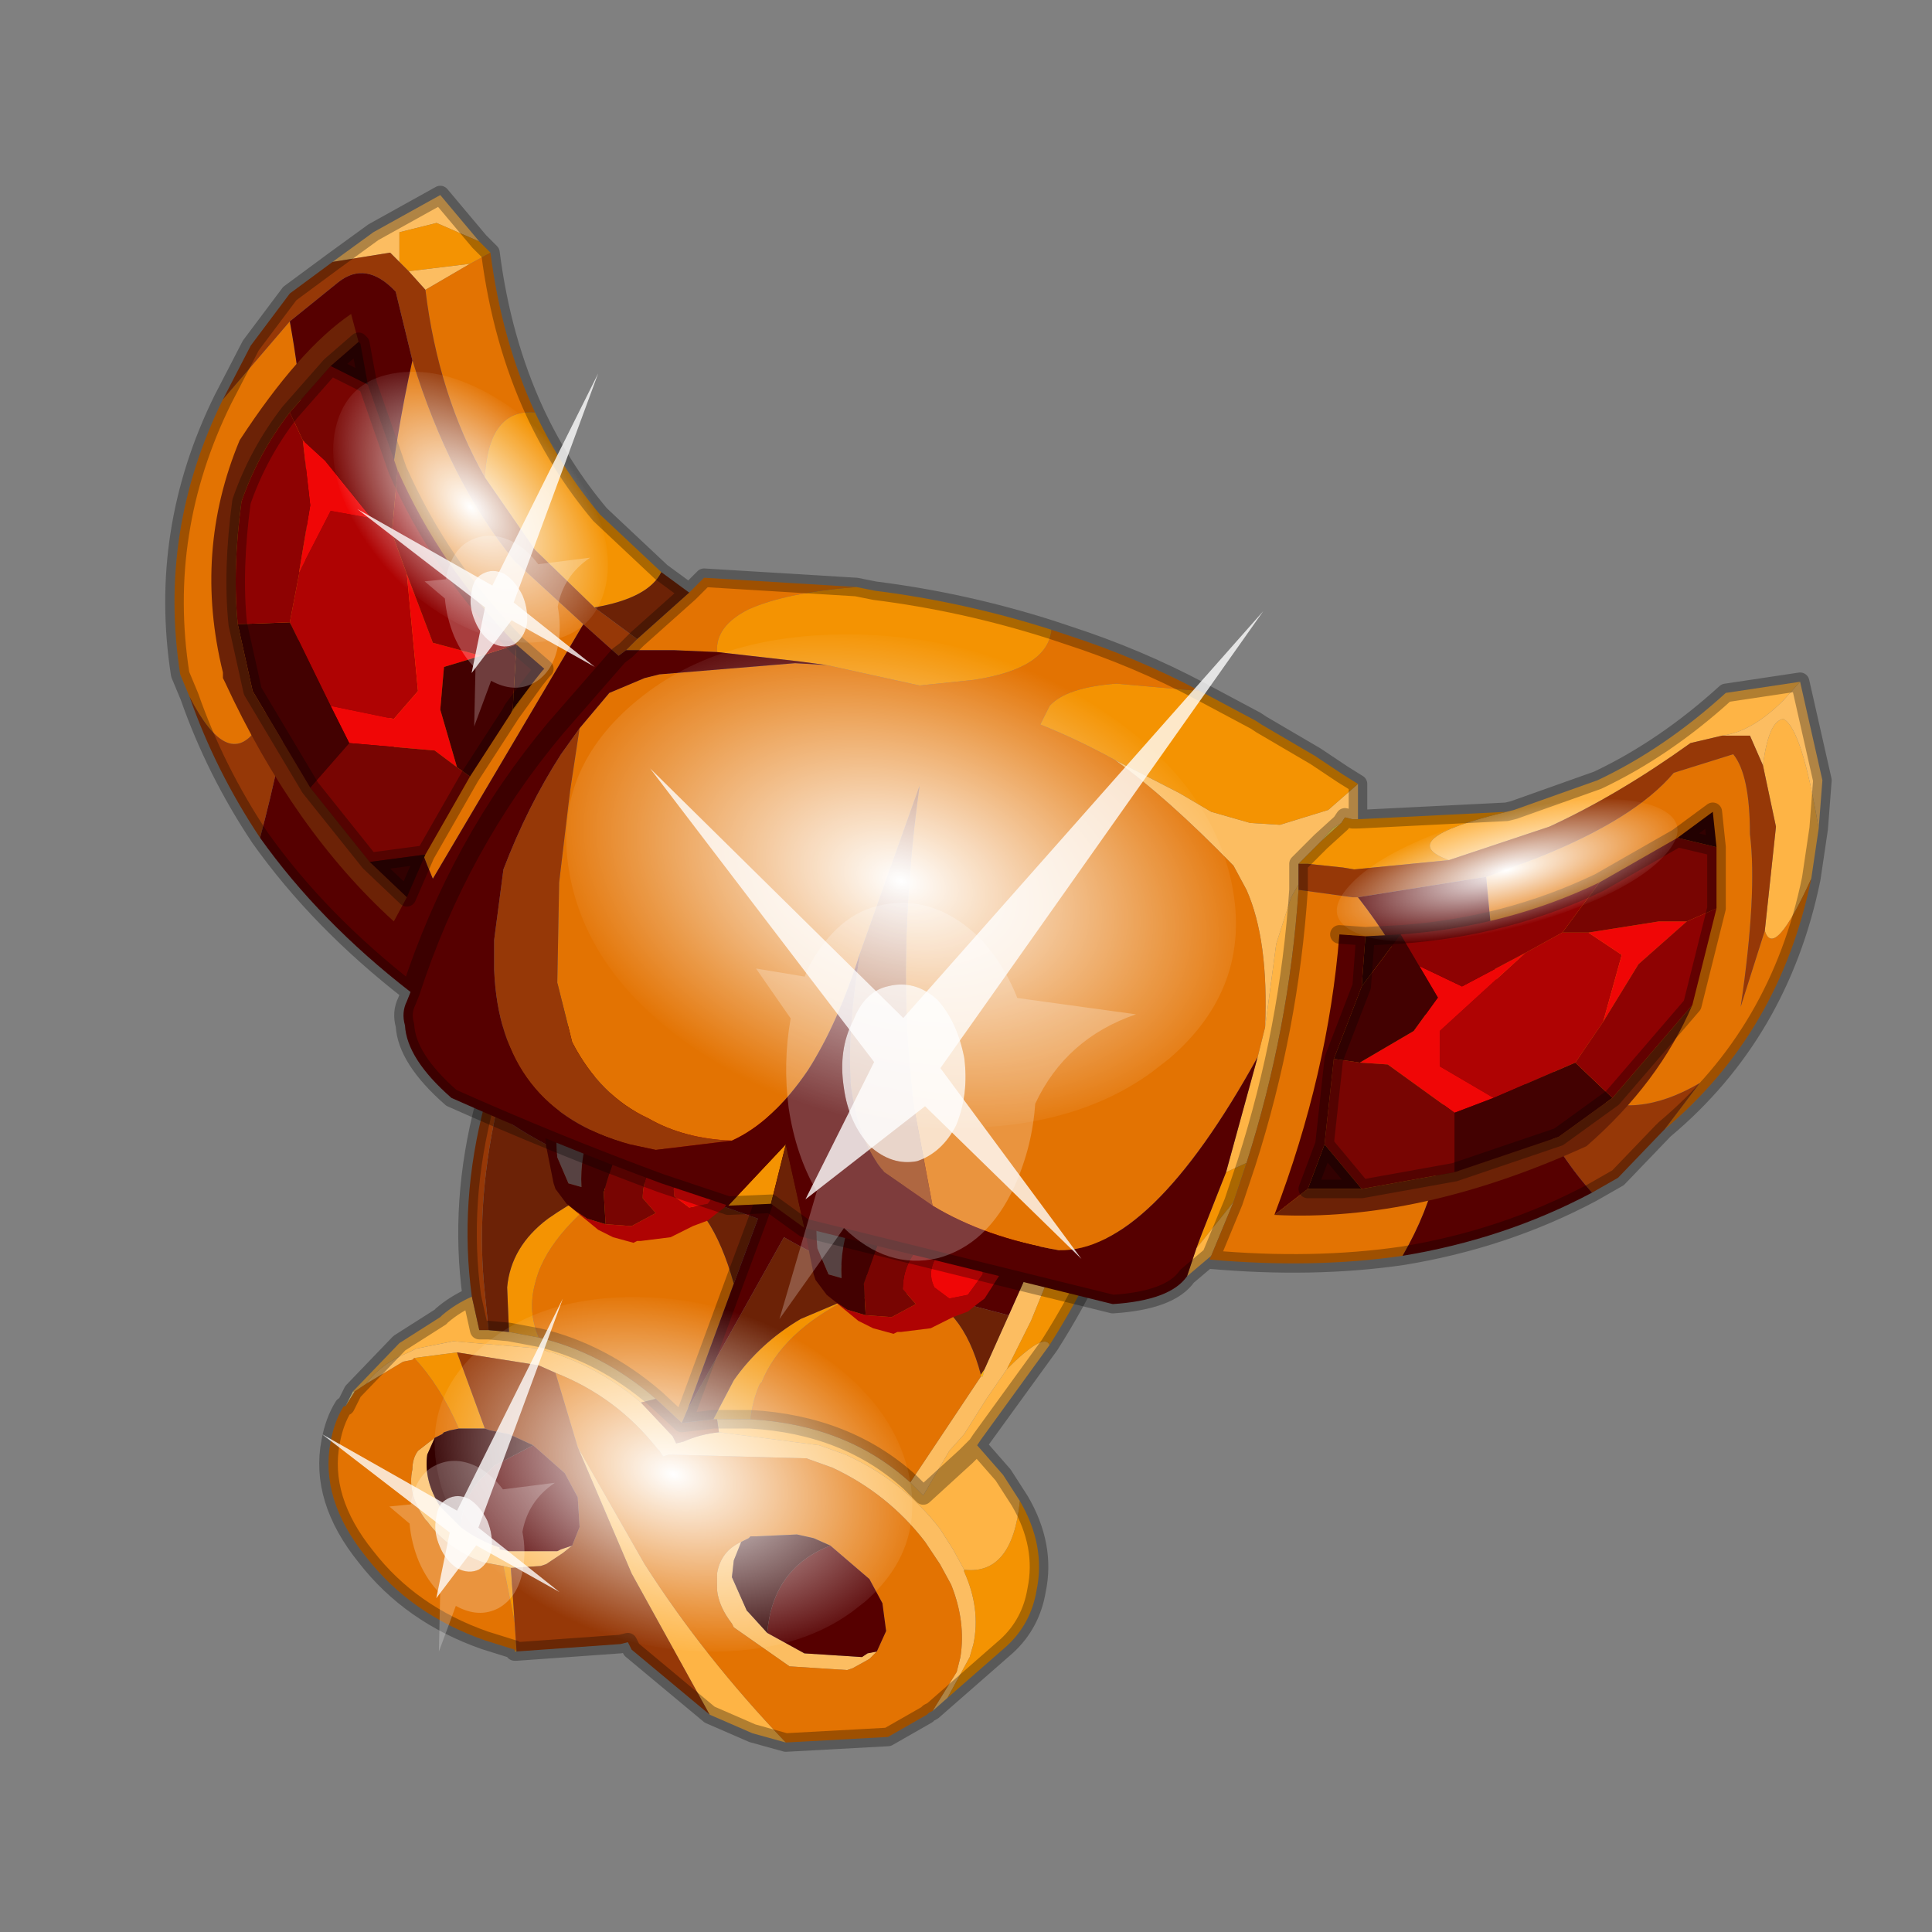 <?xml version="1.0" encoding="UTF-8" standalone="no"?>
<svg xmlns:xlink="http://www.w3.org/1999/xlink" height="520.0px" width="520.0px" xmlns="http://www.w3.org/2000/svg">
  <rect width="100%" height="100%" fill="#808080" stroke="none"/>
  <g transform="matrix(10.0, 0.0, 0.0, 10.0, 0.0, 0.0)">
    <use height="52.0" transform="matrix(1.0, 0.0, 0.0, 1.0, 0.0, 0.0)" width="52.0" xlink:href="#shape0"/>
    <use height="136.85" transform="matrix(-0.021, 0.085, -0.129, -0.036, 34.635, 19.878)" width="148.25" xlink:href="#sprite0"/>
    <use height="136.85" transform="matrix(-0.015, 0.061, -0.092, -0.026, 25.532, 36.936)" width="148.25" xlink:href="#sprite0"/>
    <use height="136.85" transform="matrix(0.006, 0.02, -0.067, 0.017, 44.704, 20.78)" width="148.25" xlink:href="#sprite0"/>
    <use height="136.85" transform="matrix(-0.026, 0.027, -0.045, -0.046, 17.672, 14.796)" width="148.25" xlink:href="#sprite0"/>
    <use height="20.95" transform="matrix(-0.673, -0.062, -0.008, 0.966, 34.0, 16.45)" width="24.45" xlink:href="#sprite1"/>
    <use height="20.95" transform="matrix(-0.291, 0.05, 0.106, 0.408, 16.1, 10.05)" width="24.45" xlink:href="#sprite1"/>
    <use height="20.95" transform="matrix(-0.291, 0.05, 0.106, 0.408, 15.15, 34.95)" width="24.45" xlink:href="#sprite1"/>
  </g>
  <defs>
    <g id="shape0" transform="matrix(1.0, 0.0, 0.0, 1.0, 0.0, 0.0)">
      <path d="M52.0 0.0 L52.0 52.0 0.0 52.0 0.0 0.0 52.0 0.0" fill="#795fa9" fill-opacity="0.0" fill-rule="evenodd" stroke="none"/>
      <path d="M9.3 37.85 L9.5 37.45 9.55 37.45 9.3 37.85" fill="#ffea99" fill-rule="evenodd" stroke="none"/>
      <path d="M13.9 44.45 L13.85 44.45 13.9 44.4 13.9 44.45 M26.5 36.85 L26.45 37.05 26.4 37.05 26.4 37.0 26.5 36.85" fill="#ffb711" fill-rule="evenodd" stroke="none"/>
      <path d="M24.6 34.75 L24.65 34.75 24.6 34.8 24.6 34.75" fill="#ca8d02" fill-rule="evenodd" stroke="none"/>
      <path d="M26.4 37.0 L26.4 37.05 26.4 37.0" fill="#fdce13" fill-rule="evenodd" stroke="none"/>
      <path d="M14.9 27.55 L15.4 26.1 Q19.55 26.5 22.95 28.85 27.25 29.4 30.45 31.55 L28.85 32.85 28.4 32.6 Q25.8 30.9 22.45 30.3 L21.35 30.15 Q18.4 28.05 14.9 27.55" fill="#58797c" fill-rule="evenodd" stroke="none"/>
      <path d="M25.5 45.7 L25.1 46.05 25.75 45.0 25.85 44.6 Q26.0 43.65 25.6 42.65 L25.3 42.1 24.9 41.5 Q23.9 40.2 22.4 39.5 L21.7 39.25 21.65 39.25 18.0 39.15 17.85 39.2 17.75 39.05 17.7 39.0 Q16.6 37.6 14.95 36.95 L14.5 36.75 14.2 36.7 12.3 36.4 11.15 36.55 11.1 36.6 10.85 36.65 9.85 37.25 Q10.25 36.7 11.0 36.4 L11.2 36.3 11.45 36.25 12.2 36.1 14.55 36.3 14.8 36.4 14.85 36.4 Q16.2 36.85 17.25 37.75 L18.05 38.6 18.1 38.65 18.2 38.85 18.4 38.8 Q18.85 38.6 19.35 38.55 L22.05 38.9 22.75 39.15 Q24.3 39.85 25.3 41.15 L25.65 41.7 25.95 42.25 25.95 42.3 Q26.4 43.3 26.2 44.25 L26.1 44.6 25.5 45.7 M28.4 32.6 L28.85 32.85 27.75 35.55 27.1 36.85 26.55 37.65 25.95 38.6 25.55 39.05 24.85 40.25 24.5 39.9 26.4 37.05 26.45 37.05 26.5 36.85 27.15 35.4 28.4 32.6 M23.6 44.45 L23.4 44.65 22.95 44.9 22.8 44.95 21.25 44.85 19.75 43.8 19.7 43.7 Q19.35 43.25 19.3 42.8 L19.3 42.35 Q19.4 41.75 19.95 41.5 L19.75 42.0 19.7 42.45 20.1 43.35 20.15 43.4 20.65 43.95 21.65 44.5 23.2 44.6 23.35 44.5 23.6 44.45 M15.4 41.6 L15.15 41.8 14.7 42.1 14.55 42.15 13.75 42.2 13.55 42.15 13.0 42.05 Q12.05 41.7 11.5 40.95 L11.45 40.9 Q10.95 40.2 11.1 39.55 11.1 39.25 11.25 39.05 L11.7 38.7 11.5 39.15 Q11.4 39.85 11.85 40.55 L11.9 40.6 12.4 41.1 Q12.85 41.45 13.45 41.65 L13.45 41.7 13.7 41.75 15.0 41.75 15.1 41.7 15.4 41.6" fill="#fcbd61" fill-rule="evenodd" stroke="none"/>
      <path d="M28.25 36.2 L26.4 38.75 26.3 38.9 27.0 39.7 27.45 40.4 Q27.25 42.4 25.95 42.25 L25.65 41.7 25.3 41.15 Q24.3 39.85 22.75 39.15 L22.05 38.9 19.35 38.55 19.3 38.2 20.2 38.2 Q22.8 38.35 24.5 39.9 L24.85 40.25 25.55 39.05 25.95 38.6 26.55 37.65 27.1 36.85 Q28.1 35.85 28.25 36.2 M21.15 46.9 L20.25 46.65 19.1 46.15 17.0 42.35 15.55 38.95 17.35 42.1 Q18.95 44.6 21.15 46.9 M9.5 37.45 L10.75 36.15 11.85 35.45 11.9 35.4 Q12.25 35.1 12.7 34.9 L12.9 35.8 13.15 35.8 13.7 35.85 14.5 36.0 Q16.2 36.4 17.65 37.65 L17.25 37.75 Q16.2 36.85 14.85 36.4 L14.8 36.4 14.55 36.3 12.2 36.1 11.45 36.25 11.2 36.3 11.0 36.4 Q10.25 36.7 9.85 37.25 L9.55 37.45 9.5 37.45 M24.85 40.25 L26.0 39.2 26.3 38.9 26.0 39.2 24.85 40.25" fill="#feb445" fill-rule="evenodd" stroke="none"/>
      <path d="M30.45 31.55 Q29.65 34.0 28.25 36.2 28.1 35.85 27.1 36.85 L27.75 35.55 28.85 32.85 30.45 31.55 M27.45 40.4 Q28.15 41.6 27.9 42.8 27.75 43.7 27.1 44.3 L25.5 45.7 26.1 44.6 26.2 44.25 Q26.4 43.3 25.95 42.3 L25.95 42.25 Q27.25 42.4 27.45 40.4 M16.55 31.9 Q14.7 33.25 14.4 34.55 14.2 35.3 14.5 36.0 L13.7 35.85 13.65 34.65 Q13.75 33.55 14.75 32.8 15.75 32.1 16.55 31.9 M22.85 34.95 Q21.05 35.85 20.5 37.2 L20.45 37.25 Q20.25 37.7 20.2 38.2 L19.3 38.2 19.2 38.2 19.75 37.15 Q20.45 36.15 21.55 35.5 L22.85 34.95 M11.15 36.55 L12.3 36.4 13.05 38.45 12.35 38.45 Q11.85 37.3 11.15 36.55 M13.75 42.2 L13.85 43.65 13.55 42.15 13.75 42.2" fill="#f49302" fill-rule="evenodd" stroke="none"/>
      <path d="M25.1 46.05 L25.0 46.1 24.95 46.15 23.9 46.75 21.15 46.9 Q18.95 44.6 17.35 42.1 L15.55 38.95 14.95 36.95 Q16.6 37.6 17.7 39.0 L17.75 39.05 17.85 39.2 18.0 39.15 21.65 39.25 21.7 39.25 22.4 39.5 Q23.9 40.2 24.9 41.5 L25.3 42.1 25.6 42.65 Q26.0 43.65 25.85 44.6 L25.75 45.0 25.1 46.05 M13.85 44.45 L13.85 44.4 13.05 44.15 Q11.05 43.45 9.85 41.9 8.6 40.35 8.9 38.8 9.0 38.25 9.25 37.85 L9.3 37.85 9.55 37.45 9.85 37.25 10.85 36.65 11.1 36.6 11.15 36.55 Q11.85 37.3 12.35 38.45 L12.1 38.5 11.95 38.55 11.9 38.6 11.7 38.7 11.25 39.05 Q11.1 39.25 11.1 39.55 10.95 40.2 11.45 40.9 L11.5 40.95 Q12.05 41.7 13.0 42.05 L13.55 42.15 13.85 43.65 13.9 44.4 13.85 44.45 M16.9 31.8 L17.7 31.85 17.85 31.9 18.0 31.95 Q19.15 32.4 19.75 34.55 L18.5 37.95 18.35 38.3 17.65 37.65 Q16.2 36.4 14.5 36.0 14.2 35.3 14.4 34.55 14.7 33.25 16.55 31.9 L16.9 31.8 M26.4 37.05 L24.5 39.9 Q22.8 38.35 20.2 38.2 20.25 37.7 20.45 37.25 L20.5 37.2 Q21.05 35.85 22.85 34.95 L24.6 34.8 Q25.9 35.1 26.4 37.0 L26.4 37.05 M22.35 41.6 L21.9 41.4 21.45 41.3 20.35 41.35 20.2 41.35 20.15 41.4 19.95 41.5 Q19.4 41.75 19.3 42.35 L19.3 42.8 Q19.35 43.25 19.7 43.7 L19.75 43.8 21.25 44.85 22.8 44.95 22.95 44.9 23.4 44.65 23.6 44.45 23.85 43.9 23.75 43.15 23.4 42.5 22.35 41.6" fill="#e37302" fill-rule="evenodd" stroke="none"/>
      <path d="M19.1 46.15 L17.0 44.4 16.9 44.2 16.7 44.25 13.9 44.45 13.9 44.4 13.85 43.65 13.75 42.2 14.55 42.15 14.7 42.1 15.15 41.8 15.4 41.6 15.6 41.1 15.55 40.3 15.2 39.65 14.35 38.9 13.7 38.6 13.2 38.5 13.05 38.45 12.3 36.4 14.2 36.7 14.5 36.75 14.95 36.95 15.55 38.95 17.0 42.35 19.1 46.15 M12.7 34.9 Q12.35 32.35 13.05 29.7 L13.8 27.6 13.35 29.95 Q12.8 32.5 13.05 34.8 L13.15 35.8 12.9 35.8 12.7 34.9 M17.65 37.65 L18.35 38.3 19.2 38.2 19.3 38.2 19.35 38.55 Q18.85 38.6 18.4 38.8 L18.2 38.85 18.1 38.65 18.05 38.6 17.25 37.75 17.65 37.65" fill="#963807" fill-rule="evenodd" stroke="none"/>
      <path d="M13.35 29.95 Q14.5 30.85 16.9 31.8 L16.55 31.9 Q15.75 32.1 14.75 32.8 13.75 33.55 13.65 34.65 L13.7 35.85 13.15 35.8 13.05 34.8 Q12.8 32.5 13.35 29.95 M18.0 31.95 L20.4 32.8 19.75 34.55 Q19.15 32.4 18.0 31.95 M18.35 38.3 L18.5 37.95 21.1 33.3 Q22.55 34.15 24.6 34.75 L24.6 34.8 24.65 34.75 27.15 35.4 26.5 36.85 26.4 37.0 Q25.9 35.1 24.6 34.8 L22.85 34.95 21.55 35.5 Q20.45 36.15 19.75 37.15 L19.2 38.2 18.35 38.3" fill="#6c2206" fill-rule="evenodd" stroke="none"/>
      <path d="M13.8 27.6 L13.85 27.4 14.9 27.55 Q18.4 28.05 21.35 30.15 L20.4 32.8 21.35 30.15 22.45 30.3 Q25.8 30.9 28.4 32.6 L27.15 35.4 24.65 34.75 24.6 34.75 Q22.55 34.15 21.1 33.3 L18.5 37.95 19.75 34.55 20.4 32.8 18.0 31.95 17.85 31.9 17.7 31.85 16.9 31.8 Q14.5 30.85 13.35 29.95 L13.8 27.6 M22.35 41.6 L23.4 42.5 23.75 43.15 23.85 43.9 23.6 44.45 23.35 44.5 23.2 44.6 21.65 44.5 20.65 43.95 Q20.8 42.2 22.35 41.6 M14.35 38.9 L15.2 39.65 15.55 40.3 15.6 41.1 15.4 41.6 15.1 41.7 15.0 41.75 13.7 41.75 13.45 41.7 13.45 41.65 Q12.85 41.45 12.4 41.1 12.45 40.35 12.9 39.85 L13.3 39.45 14.35 38.9" fill="#560000" fill-rule="evenodd" stroke="none"/>
      <path d="M19.95 41.5 L20.15 41.4 20.2 41.35 20.35 41.35 21.45 41.3 21.9 41.4 22.35 41.6 Q20.8 42.2 20.65 43.95 L20.15 43.4 20.1 43.35 19.7 42.45 19.75 42.0 19.95 41.5 M11.7 38.7 L11.9 38.6 11.95 38.55 12.1 38.5 12.35 38.45 13.05 38.45 13.2 38.5 13.7 38.6 14.35 38.9 13.3 39.45 12.9 39.85 Q12.45 40.35 12.4 41.1 L11.9 40.6 11.85 40.55 Q11.4 39.85 11.5 39.15 L11.7 38.7" fill="#330000" fill-rule="evenodd" stroke="none"/>
      <path d="M13.8 27.6 L13.85 27.4 14.9 27.55 15.4 26.1 Q19.55 26.5 22.95 28.85 27.25 29.4 30.45 31.55 29.65 34.0 28.25 36.2 L26.4 38.75 26.3 38.9 27.0 39.7 27.45 40.4 Q28.15 41.6 27.9 42.8 27.75 43.7 27.1 44.3 L25.5 45.7 25.1 46.05 25.0 46.1 24.95 46.15 23.9 46.75 21.15 46.9 20.25 46.65 19.1 46.15 17.0 44.4 16.9 44.2 16.7 44.25 13.9 44.45 13.85 44.45 13.85 44.4 13.05 44.15 Q11.05 43.45 9.85 41.9 8.6 40.35 8.9 38.8 9.0 38.25 9.25 37.85 L9.3 37.85 9.5 37.45 10.75 36.15 11.85 35.45 M11.9 35.4 Q12.25 35.1 12.7 34.9 12.35 32.35 13.05 29.7 L13.8 27.6 M20.4 32.8 L21.35 30.15 Q18.4 28.05 14.9 27.55 M14.5 36.0 Q16.2 36.4 17.65 37.65 L18.35 38.3 18.5 37.95 19.75 34.55 M21.35 30.15 L22.45 30.3 Q25.8 30.9 28.4 32.6 L28.85 32.85 30.45 31.55 M13.7 35.85 L14.5 36.0 M24.5 39.9 L24.85 40.25 M20.2 38.2 Q22.8 38.35 24.5 39.9 M26.3 38.9 L26.0 39.2 24.85 40.25 M19.2 38.2 L19.3 38.2 20.2 38.2 M19.2 38.2 L18.35 38.3 M13.15 35.8 L12.9 35.8 12.7 34.9 M13.15 35.8 L13.7 35.85 M20.4 32.8 L19.75 34.55" fill="none" stroke="#000000" stroke-linecap="round" stroke-linejoin="round" stroke-opacity="0.302" stroke-width="0.5"/>
      <path d="M26.45 34.3 L26.45 33.75 25.95 33.45 25.45 33.55 Q25.2 33.75 25.1 34.05 25.0 34.35 25.15 34.65 L25.55 34.95 26.05 34.85 26.45 34.3 M25.6 29.6 L25.9 29.7 26.1 29.8 26.25 29.95 26.8 30.3 27.45 31.4 27.5 31.65 Q27.8 32.5 27.45 33.35 L27.3 33.7 26.5 34.95 26.3 35.1 26.05 35.3 25.65 35.45 25.05 35.75 24.25 35.85 24.15 35.85 24.05 35.9 23.5 35.75 23.4 35.7 23.1 35.55 22.25 34.85 22.5 35.05 22.8 35.25 23.3 35.4 24.0 35.45 24.65 35.1 24.3 34.7 Q24.3 34.05 24.75 33.55 L25.6 33.0 26.5 32.9 Q26.95 31.95 26.7 31.0 L26.4 30.45 26.1 30.1 25.85 29.8 25.8 29.7 25.6 29.6" fill="#af0303" fill-rule="evenodd" stroke="none"/>
      <path d="M26.45 34.3 L26.05 34.85 25.55 34.95 25.15 34.65 Q25.0 34.35 25.1 34.05 25.2 33.75 25.45 33.55 L25.95 33.45 26.45 33.75 26.45 34.3" fill="#f00606" fill-rule="evenodd" stroke="none"/>
      <path d="M23.45 30.05 L23.5 30.0 23.6 29.95 24.05 29.75 25.6 29.6 25.8 29.7 25.85 29.8 26.1 30.1 26.4 30.45 26.7 31.0 Q26.95 31.95 26.5 32.9 L25.6 33.0 24.75 33.55 Q24.3 34.05 24.3 34.7 L24.65 35.1 24.0 35.45 23.3 35.4 23.25 34.55 23.8 33.0 Q24.5 31.3 25.55 30.8 L25.65 30.75 25.55 30.6 24.75 29.95 24.55 29.95 23.45 30.05" fill="#780502" fill-rule="evenodd" stroke="none"/>
      <path d="M22.25 34.85 L21.95 34.45 21.9 34.3 21.7 33.3 Q21.65 32.95 21.75 32.7 L22.05 31.6 22.3 31.2 22.65 30.7 23.0 30.35 Q23.4 30.05 23.45 30.05 L24.55 29.95 24.75 29.95 25.55 30.6 25.65 30.75 25.55 30.8 Q24.5 31.3 23.8 33.0 L23.25 34.55 23.3 35.4 22.8 35.25 22.5 35.05 22.25 34.85 M22.75 31.5 L22.2 31.85 Q21.9 32.65 22.0 33.6 L22.3 34.3 22.65 34.4 Q22.55 32.7 24.0 31.15 L22.75 31.5" fill="#430101" fill-rule="evenodd" stroke="none"/>
      <path d="M22.75 31.5 L24.0 31.15 Q22.55 32.7 22.65 34.4 L22.3 34.3 22.0 33.6 Q21.9 32.65 22.2 31.85 L22.75 31.5" fill="#574242" fill-rule="evenodd" stroke="none"/>
      <path d="M18.6 27.15 L18.9 27.25 19.1 27.35 19.25 27.5 19.8 27.85 20.45 28.95 20.5 29.2 Q20.8 30.05 20.45 30.9 L20.3 31.25 19.5 32.5 19.3 32.65 19.05 32.85 18.65 33.0 18.05 33.3 17.25 33.4 17.15 33.4 17.05 33.45 16.5 33.3 16.4 33.25 16.1 33.1 15.25 32.4 15.5 32.6 15.8 32.8 16.3 32.95 17.0 33.0 17.65 32.65 17.3 32.25 Q17.3 31.6 17.75 31.1 18.05 30.8 18.6 30.55 L19.5 30.45 Q19.95 29.5 19.7 28.55 L19.4 28.0 19.1 27.65 18.85 27.35 18.8 27.25 18.6 27.15 M19.45 31.85 L19.45 31.3 Q19.25 31.05 18.95 31.0 L18.45 31.1 Q18.2 31.3 18.1 31.6 L18.15 32.2 18.55 32.5 19.05 32.4 19.45 31.85" fill="#af0303" fill-rule="evenodd" stroke="none"/>
      <path d="M19.45 31.85 L19.05 32.4 18.55 32.5 18.15 32.2 18.1 31.6 Q18.2 31.3 18.45 31.1 L18.95 31.0 Q19.25 31.05 19.45 31.3 L19.45 31.85" fill="#f00606" fill-rule="evenodd" stroke="none"/>
      <path d="M16.45 27.6 L16.5 27.55 16.6 27.5 Q16.75 27.4 17.05 27.3 L18.6 27.15 18.8 27.25 18.85 27.35 19.1 27.65 19.4 28.0 19.7 28.55 Q19.95 29.5 19.5 30.45 L18.6 30.55 Q18.05 30.8 17.75 31.1 17.3 31.6 17.3 32.25 L17.65 32.65 17.0 33.0 16.3 32.95 16.25 32.1 Q16.45 31.35 16.8 30.55 17.5 28.85 18.55 28.35 L18.65 28.3 18.55 28.15 17.75 27.5 17.55 27.5 16.45 27.6" fill="#780502" fill-rule="evenodd" stroke="none"/>
      <path d="M15.25 32.4 L14.95 32.0 14.9 31.85 14.7 30.85 Q14.65 30.5 14.75 30.25 L15.05 29.15 15.3 28.75 15.65 28.25 16.0 27.9 16.45 27.6 17.55 27.5 17.75 27.5 18.55 28.15 18.65 28.3 18.55 28.35 Q17.5 28.85 16.8 30.55 16.45 31.35 16.25 32.1 L16.3 32.95 15.8 32.8 15.5 32.6 15.25 32.4 M15.75 29.05 L15.2 29.4 Q14.9 30.2 15.0 31.15 L15.3 31.85 15.65 31.95 Q15.55 30.25 17.0 28.7 L15.75 29.05" fill="#430101" fill-rule="evenodd" stroke="none"/>
      <path d="M15.75 29.05 L17.0 28.7 Q15.55 30.25 15.65 31.95 L15.3 31.85 15.0 31.15 Q14.9 30.2 15.2 29.4 L15.75 29.05" fill="#574242" fill-rule="evenodd" stroke="none"/>
      <path d="M36.55 22.05 L36.4 22.05 36.55 22.05 M35.55 22.65 L35.85 22.3 36.1 22.15 35.55 22.65" fill="#ffdb4d" fill-rule="evenodd" stroke="none"/>
      <path d="M34.95 23.25 L34.95 23.8 34.75 24.15 34.35 25.4 34.05 27.65 Q34.15 25.3 33.55 23.95 L33.2 23.3 Q31.4 21.45 30.0 20.45 L31.75 21.35 32.6 21.85 33.65 22.15 34.45 22.2 35.75 21.8 36.55 21.1 36.55 22.05 36.4 22.05 36.2 22.0 36.1 22.15 35.85 22.3 35.55 22.65 34.95 23.25 M47.45 20.6 L47.1 19.8 46.35 19.8 Q47.15 19.7 48.0 18.85 L48.45 18.35 49.05 21.0 48.95 22.3 Q48.5 19.6 48.0 19.35 47.6 19.4 47.45 20.6 M8.95 7.05 L10.05 6.25 11.85 5.25 12.9 6.5 11.75 6.0 10.75 6.25 10.75 7.05 10.5 6.8 8.95 7.05 M11.45 7.8 L11.0 7.3 12.65 7.1 11.45 7.8" fill="#fcbd61" fill-rule="evenodd" stroke="none"/>
      <path d="M46.35 19.8 L45.5 20.0 Q43.55 21.4 41.7 22.25 L39.0 23.15 Q37.45 22.6 40.55 21.85 L40.75 21.8 43.0 21.0 Q44.8 20.15 46.45 18.65 L48.45 18.35 48.0 18.85 Q47.15 19.7 46.35 19.8 M34.95 23.8 L34.95 23.95 Q34.7 27.7 33.55 31.3 L33.0 31.55 33.85 28.45 34.05 27.65 34.35 25.4 34.75 24.15 34.95 23.8 M47.5 25.05 L47.8 22.25 47.45 20.6 Q47.6 19.4 48.0 19.35 48.5 19.6 48.95 22.3 L48.75 23.65 Q47.75 25.85 47.5 25.05 M31.95 34.35 L32.2 33.6 33.2 32.35 32.6 33.8 31.95 34.35" fill="#feb445" fill-rule="evenodd" stroke="none"/>
      <path d="M39.0 23.15 L36.45 23.4 36.15 23.35 35.2 23.25 34.95 23.25 35.55 22.65 36.1 22.15 36.2 22.0 36.4 22.05 36.55 22.05 40.55 21.85 Q37.45 22.6 39.0 23.15 M12.9 6.5 L13.2 6.8 12.65 7.1 11.0 7.3 10.75 7.05 10.75 6.25 11.75 6.0 12.9 6.5 M14.4 11.1 Q15.1 12.6 16.15 13.85 L17.8 15.4 Q17.45 16.1 16.0 16.35 L14.4 14.8 13.05 12.85 Q13.15 11.0 14.4 11.1 M23.05 15.8 L23.55 15.9 Q25.95 16.2 28.3 16.95 28.2 18.0 26.2 18.3 L24.75 18.45 22.25 17.9 21.5 17.8 19.3 17.55 Q19.25 16.85 20.15 16.4 21.15 15.95 23.05 15.8 M32.3 18.6 L33.8 19.4 33.95 19.5 35.4 20.35 36.15 20.85 36.55 21.1 35.75 21.8 34.45 22.2 33.65 22.15 32.6 21.85 31.75 21.35 30.0 20.45 Q29.0 19.9 28.0 19.5 L28.25 19.0 Q28.7 18.5 30.05 18.4 L32.3 18.6 M19.6 32.45 L21.15 30.8 20.75 32.4 19.6 32.45 M32.2 33.6 L32.35 33.2 33.0 31.55 33.55 31.3 33.2 32.35 32.2 33.6" fill="#f49302" fill-rule="evenodd" stroke="none"/>
      <path d="M34.95 23.95 L36.4 24.15 36.55 24.15 Q40.45 29.15 37.75 33.8 35.35 34.15 32.55 33.9 L32.6 33.8 33.2 32.35 33.55 31.3 Q34.7 27.7 34.95 23.95 M40.0 23.6 L41.35 23.1 Q44.0 22.05 45.05 20.8 L46.65 20.3 Q47.1 20.85 47.1 22.45 47.3 24.05 46.85 27.1 L47.5 25.05 Q47.75 25.85 48.75 23.65 47.9 27.8 44.8 30.4 L45.75 29.15 Q42.25 31.2 40.25 26.25 L40.0 23.6 M13.2 6.8 Q13.5 9.15 14.4 11.1 13.15 11.0 13.05 12.85 11.8 10.65 11.45 7.8 L12.65 7.1 13.2 6.8 M18.55 15.95 L18.95 15.55 23.05 15.8 Q21.15 15.95 20.15 16.4 19.25 16.85 19.3 17.55 L18.15 17.5 17.2 17.5 16.85 17.5 17.15 17.2 18.55 15.95 M28.3 16.95 L28.75 17.1 Q30.6 17.7 32.3 18.6 L30.05 18.4 Q28.7 18.5 28.25 19.0 L28.0 19.5 Q29.0 19.9 30.0 20.45 31.4 21.45 33.2 23.3 L33.55 23.95 Q34.15 25.3 34.05 27.65 L33.85 28.45 Q30.95 33.7 28.5 33.65 26.5 33.3 25.1 32.45 L24.6 29.8 Q24.1 25.85 24.75 21.15 L23.15 25.65 Q22.55 27.55 21.75 28.8 20.8 30.2 19.7 30.7 18.4 30.65 17.45 30.1 16.15 29.5 15.4 28.05 L15.0 26.45 15.05 23.75 15.3 21.65 15.35 21.25 15.6 19.6 16.4 18.65 17.35 18.25 17.75 18.15 21.4 17.85 22.25 17.9 24.75 18.45 26.2 18.3 Q28.2 18.0 28.3 16.95 M11.1 9.7 Q12.1 12.95 13.85 15.1 L15.7 16.8 11.65 23.65 Q9.25 18.1 11.1 9.7 M5.1 18.75 L4.85 18.15 Q4.25 14.3 6.0 10.75 L7.8 8.65 Q8.3 11.4 8.25 14.2 7.15 22.75 5.1 18.75" fill="#e37302" fill-rule="evenodd" stroke="none"/>
      <path d="M39.0 23.15 L41.7 22.25 Q43.55 21.4 45.5 20.0 L46.35 19.8 47.1 19.8 47.45 20.6 47.8 22.25 47.5 25.05 46.85 27.1 Q47.3 24.05 47.1 22.45 47.1 20.85 46.65 20.3 L45.05 20.8 Q44.0 22.05 41.35 23.1 L40.0 23.6 36.55 24.15 36.4 24.15 34.95 23.95 34.95 23.8 34.95 23.25 35.2 23.25 36.15 23.35 36.45 23.4 39.0 23.15 M40.25 26.25 Q42.25 31.2 45.75 29.15 L44.8 30.4 44.75 30.45 43.55 31.7 42.85 32.1 Q40.85 29.85 40.25 26.25 M6.0 10.75 L6.75 9.3 7.8 7.9 8.95 7.05 10.5 6.8 10.75 7.05 11.0 7.3 11.45 7.8 Q11.8 10.65 13.05 12.85 L14.4 14.8 16.0 16.35 17.15 17.2 16.85 17.5 16.65 17.65 15.7 16.8 13.85 15.1 Q12.1 12.95 11.1 9.7 L10.65 7.85 Q9.85 7.0 9.1 7.6 L7.8 8.65 6.0 10.75 M19.7 30.7 L17.65 30.95 16.95 30.8 Q13.45 29.85 13.3 26.1 L13.3 25.3 13.55 23.4 Q14.2 21.7 15.1 20.3 L15.6 19.6 15.35 21.25 15.3 21.65 15.05 23.75 15.0 26.45 15.4 28.05 Q16.15 29.5 17.45 30.1 18.4 30.65 19.7 30.7 M25.1 32.45 L23.8 31.55 Q23.1 30.75 22.9 29.2 22.8 27.75 23.15 25.65 L24.75 21.15 Q24.1 25.85 24.6 29.8 L25.1 32.45 M8.25 14.2 Q8.15 18.25 7.0 22.55 5.8 20.75 5.1 18.75 7.15 22.75 8.25 14.2" fill="#963807" fill-rule="evenodd" stroke="none"/>
      <path d="M17.8 15.4 L18.55 15.95 17.15 17.2 16.0 16.35 Q17.45 16.1 17.8 15.4 M21.15 30.8 L21.65 33.05 20.75 32.4 21.15 30.8" fill="#6c2206" fill-rule="evenodd" stroke="none"/>
      <path d="M36.55 24.15 L40.0 23.6 40.25 26.25 Q40.85 29.85 42.85 32.1 40.5 33.35 37.75 33.8 40.45 29.15 36.55 24.15 M7.8 8.65 L9.1 7.6 Q9.85 7.0 10.65 7.85 L11.1 9.7 Q9.25 18.1 11.65 23.65 L15.7 16.8 16.65 17.65 16.85 17.5 17.2 17.5 18.15 17.5 19.3 17.55 21.5 17.8 22.25 17.9 21.4 17.85 17.75 18.15 17.35 18.25 16.4 18.65 15.6 19.6 15.1 20.3 Q14.2 21.7 13.55 23.4 L13.3 25.3 13.3 26.1 Q13.45 29.85 16.95 30.8 L17.65 30.95 19.7 30.7 Q20.8 30.2 21.75 28.8 22.55 27.55 23.15 25.65 22.8 27.75 22.9 29.2 23.1 30.75 23.8 31.55 L25.1 32.45 Q26.5 33.3 28.5 33.65 30.95 33.7 33.85 28.45 L33.0 31.55 32.35 33.2 32.2 33.6 31.95 34.35 Q31.5 35.0 29.95 35.1 L21.65 33.05 21.15 30.8 19.6 32.45 17.8 31.85 Q14.95 30.8 12.15 29.55 10.95 28.5 10.9 27.6 10.8 27.25 10.95 26.95 L11.05 26.7 Q8.6 24.8 7.0 22.55 8.15 18.25 8.25 14.2 8.3 11.4 7.8 8.65 M16.65 17.65 L14.95 19.6 Q12.35 22.7 11.05 26.7 12.35 22.7 14.95 19.6 L16.65 17.65" fill="#560000" fill-rule="evenodd" stroke="none"/>
      <path d="M34.95 23.25 L34.95 23.8 34.95 23.95 M48.45 18.35 L46.45 18.65 Q44.8 20.15 43.0 21.0 L40.75 21.8 40.55 21.85 M48.95 22.3 L49.05 21.0 48.45 18.35 M48.75 23.65 L48.95 22.3 M42.85 32.1 L43.55 31.7 44.75 30.45 M44.8 30.4 Q47.9 27.8 48.75 23.65 M6.0 10.75 L6.75 9.3 7.8 7.9 8.95 7.05 10.05 6.25 11.85 5.25 12.9 6.5 13.2 6.8 Q13.5 9.15 14.4 11.1 15.1 12.6 16.15 13.85 L17.8 15.4 18.55 15.95 18.95 15.55 23.05 15.8 23.55 15.9 Q25.95 16.2 28.3 16.95 L28.75 17.1 Q30.6 17.7 32.3 18.6 L33.8 19.4 33.95 19.5 35.4 20.35 36.15 20.85 36.55 21.1 36.55 22.05 40.55 21.85 M16.65 17.65 L16.85 17.5 17.15 17.2 M18.55 15.95 L17.15 17.2 M7.0 22.55 Q8.6 24.8 11.05 26.7 12.35 22.7 14.95 19.6 L16.65 17.65 M11.05 26.7 L10.95 26.95 Q10.8 27.25 10.9 27.6 10.95 28.5 12.15 29.55 14.95 30.8 17.8 31.85 L19.6 32.45 20.75 32.4 21.65 33.05 29.95 35.1 Q31.5 35.0 31.95 34.35 M7.0 22.55 Q5.8 20.75 5.1 18.75 L4.85 18.15 Q4.25 14.3 6.0 10.75 M33.2 32.35 L33.55 31.3 Q34.7 27.7 34.95 23.95 M36.4 22.05 L36.55 22.05 M36.1 22.15 L36.2 22.0 36.4 22.05 M35.55 22.65 L36.1 22.15 M34.95 23.25 L35.55 22.65 M32.6 33.8 L31.95 34.35 M37.75 33.8 Q35.35 34.15 32.55 33.9 L32.6 33.8 33.2 32.35 M37.75 33.8 Q40.5 33.35 42.85 32.1" fill="none" stroke="#000000" stroke-linecap="round" stroke-linejoin="round" stroke-opacity="0.302" stroke-width="0.5"/>
      <path d="M43.15 27.5 L42.4 28.6 40.2 29.55 38.75 28.7 38.75 27.75 41.05 25.65 42.05 25.1 42.75 25.1 43.65 25.7 43.15 27.5" fill="#af0303" fill-rule="evenodd" stroke="none"/>
      <path d="M45.4 24.8 L44.1 25.95 43.15 27.5 43.65 25.7 42.75 25.1 44.65 24.8 45.4 24.8 M41.05 25.65 L38.75 27.75 38.75 28.7 40.2 29.55 39.15 29.95 37.35 28.65 36.6 28.6 38.05 27.75 38.7 26.85 38.2 26.0 39.35 26.55 41.05 25.65" fill="#f00606" fill-rule="evenodd" stroke="none"/>
      <path d="M46.2 24.45 L45.4 24.8 44.65 24.8 42.75 25.1 42.05 25.1 43.05 23.75 45.15 22.55 46.2 22.8 46.2 24.45 M35.9 28.5 L36.6 28.6 37.35 28.65 39.15 29.95 39.15 31.55 36.65 32.0 35.65 30.8 35.9 28.5" fill="#780502" fill-rule="evenodd" stroke="none"/>
      <path d="M42.4 28.6 L43.4 29.55 41.95 30.6 39.15 31.55 39.15 29.95 40.2 29.55 42.4 28.6 M36.65 26.55 L37.7 25.15 38.2 26.0 38.7 26.85 38.05 27.75 36.6 28.6 35.9 28.5 36.65 26.55" fill="#430101" fill-rule="evenodd" stroke="none"/>
      <path d="M46.2 24.45 L45.55 27.05 43.4 29.55 42.4 28.6 43.15 27.5 44.1 25.95 45.4 24.8 46.2 24.45 M37.7 25.15 Q40.55 24.95 43.05 23.75 L42.05 25.1 41.05 25.65 39.35 26.55 38.2 26.0 37.7 25.15" fill="#8e0202" fill-rule="evenodd" stroke="none"/>
      <path d="M36.75 25.2 L37.7 25.15 36.65 26.55 36.75 25.2 M45.15 22.55 L46.1 21.85 46.2 22.8 45.15 22.55 M35.2 32.0 L35.65 30.8 36.65 32.0 35.2 32.0" fill="#320101" fill-rule="evenodd" stroke="none"/>
      <path d="M34.3 32.7 Q35.75 28.9 36.05 25.15 L36.75 25.2 36.65 26.55 35.9 28.5 35.65 30.8 35.2 32.0 34.3 32.7" fill="#560000" fill-rule="evenodd" stroke="none"/>
      <path d="M43.4 29.55 L45.55 27.05 Q44.65 29.15 42.7 30.85 38.2 32.9 34.3 32.7 L35.2 32.0 36.65 32.0 39.15 31.55 41.95 30.6 43.4 29.55" fill="#6c2206" fill-rule="evenodd" stroke="none"/>
      <path d="M45.55 27.05 L46.2 24.45 M43.4 29.55 L45.55 27.05 M36.05 25.15 L36.75 25.2 37.7 25.15 Q40.55 24.95 43.05 23.75 L45.15 22.55 46.1 21.85 46.2 22.8 46.2 24.45 M46.2 22.8 L45.15 22.55 M36.65 26.55 L35.9 28.5 M36.65 26.55 L36.75 25.2 M35.2 32.0 L35.65 30.8 35.9 28.5 M36.65 32.0 L35.2 32.0 M36.65 32.0 L35.65 30.8 M39.15 31.55 L41.95 30.6 43.4 29.55 M39.15 31.55 L36.65 32.0" fill="none" stroke="#000000" stroke-linecap="round" stroke-linejoin="round" stroke-opacity="0.302" stroke-width="0.5"/>
      <path d="M7.8 16.75 L8.05 15.45 8.05 15.4 8.9 13.75 10.0 13.95 10.55 14.35 10.95 15.45 11.25 18.6 10.6 19.35 8.9 19.0 7.8 16.75" fill="#af0303" fill-rule="evenodd" stroke="none"/>
      <path d="M8.05 15.4 L8.35 13.6 8.15 11.85 8.75 12.4 10.0 13.95 8.9 13.75 8.05 15.4 M10.95 15.45 L11.65 17.3 12.95 17.65 11.95 17.95 11.85 19.1 12.3 20.65 11.7 20.2 9.4 20.0 8.9 19.0 10.6 19.35 11.25 18.6 10.95 15.45" fill="#f00606" fill-rule="evenodd" stroke="none"/>
      <path d="M9.9 10.35 L10.7 12.65 10.55 14.35 10.0 13.95 8.75 12.4 8.15 11.85 7.8 11.1 8.9 9.85 9.9 10.35 M12.65 20.9 L11.45 23.0 9.95 23.2 8.35 21.2 9.4 20.0 11.7 20.2 12.3 20.65 12.65 20.9" fill="#780502" fill-rule="evenodd" stroke="none"/>
      <path d="M13.75 19.2 L12.65 20.9 12.3 20.65 11.85 19.1 11.95 17.95 12.95 17.65 13.9 17.35 13.8 19.1 13.75 19.2 M8.35 21.2 L6.8 18.6 6.4 16.8 7.8 16.75 8.9 19.0 9.4 20.0 8.35 21.2" fill="#430101" fill-rule="evenodd" stroke="none"/>
      <path d="M10.7 12.65 Q11.85 15.25 13.9 17.35 L12.95 17.65 11.65 17.3 10.95 15.45 10.55 14.35 10.7 12.65 M6.4 16.8 Q6.25 15.35 6.5 13.5 6.95 12.2 7.8 11.1 L8.15 11.85 8.35 13.6 8.05 15.4 8.05 15.45 7.8 16.75 6.4 16.8" fill="#8e0202" fill-rule="evenodd" stroke="none"/>
      <path d="M9.65 9.2 L9.7 9.25 9.9 10.35 8.9 9.85 9.65 9.2 M13.9 17.35 L14.65 18.0 14.6 18.05 14.4 18.3 13.8 19.1 13.9 17.35 M11.45 23.0 L10.95 24.15 9.95 23.2 11.45 23.0" fill="#320101" fill-rule="evenodd" stroke="none"/>
      <path d="M14.4 18.3 L13.75 19.2 13.8 19.1 14.4 18.3" fill="#9e7003" fill-rule="evenodd" stroke="none"/>
      <path d="M10.95 24.15 L10.6 24.8 Q7.9 22.35 6.05 18.35 L6.0 18.25 6.0 18.1 Q5.2 14.85 6.45 11.85 8.05 9.4 9.45 8.45 L9.65 9.2 8.9 9.85 7.8 11.1 Q6.95 12.2 6.5 13.5 6.25 15.35 6.4 16.8 L6.8 18.6 8.35 21.2 9.95 23.2 10.95 24.15" fill="#6c2206" fill-rule="evenodd" stroke="none"/>
      <path d="M9.65 9.2 L9.7 9.25 9.9 10.35 10.7 12.65 Q11.85 15.25 13.9 17.35 L14.65 18.0 14.6 18.05 14.4 18.3 13.75 19.2 12.65 20.9 11.45 23.0 10.95 24.15 9.95 23.2 8.35 21.2 6.8 18.6 6.4 16.8 Q6.25 15.35 6.5 13.5 6.95 12.2 7.8 11.1 L8.9 9.85 9.65 9.2 M8.9 9.85 L9.9 10.35 M13.8 19.1 L14.4 18.3 M13.75 19.2 L13.8 19.1 M9.95 23.2 L11.45 23.0" fill="none" stroke="#000000" stroke-linecap="round" stroke-linejoin="round" stroke-opacity="0.302" stroke-width="0.5"/>
    </g>
    <g id="sprite0" transform="matrix(1.0, 0.0, 0.0, 1.0, 73.5, 65.0)">
      <use height="136.85" transform="matrix(1.0, 0.0, 0.0, 1.0, -73.5, -65.0)" width="148.25" xlink:href="#shape1"/>
    </g>
    <g id="shape1" transform="matrix(1.0, 0.0, 0.0, 1.0, 73.5, 65.0)">
      <path d="M36.65 -54.65 Q60.05 -42.0 69.75 -17.95 80.55 8.9 68.0 34.1 55.45 59.35 26.8 68.2 -1.8 77.05 -29.7 64.3 -57.6 51.6 -68.45 24.75 -79.3 -2.05 -66.75 -27.25 L-66.7 -27.3 Q-54.1 -52.5 -25.5 -61.4 3.1 -70.2 31.0 -57.5 L36.65 -54.65" fill="url(#gradient0)" fill-rule="evenodd" stroke="none"/>
    </g>
    <radialGradient cx="0" cy="0" gradientTransform="matrix(0.091, 0.0, 0.0, 0.091, 0.6, 3.4)" gradientUnits="userSpaceOnUse" id="gradient0" r="819.2" spreadMethod="pad">
      <stop offset="0.0" stop-color="#ffffff"/>
      <stop offset="1.0" stop-color="#ffffff" stop-opacity="0.0"/>
    </radialGradient>
    <g id="sprite1" transform="matrix(1.0, 0.0, 0.0, 1.0, 0.0, 0.0)">
      <use height="20.95" transform="matrix(1.0, 0.0, 0.0, 1.0, 0.0, 0.0)" width="24.45" xlink:href="#shape2"/>
    </g>
    <g id="shape2" transform="matrix(1.0, 0.0, 0.0, 1.0, 0.0, 0.0)">
      <path d="M14.85 11.4 Q15.8 11.6 16.25 12.45 16.85 13.3 16.6 14.35 16.4 15.3 15.55 15.9 14.65 16.4 13.65 16.2 12.65 15.9 12.1 15.1 11.6 14.2 11.8 13.2 12.1 12.2 12.9 11.65 13.8 11.15 14.85 11.4" fill="#ffffff" fill-opacity="0.788" fill-rule="evenodd" stroke="none"/>
      <path d="M14.85 11.4 Q13.8 11.15 12.9 11.65 12.1 12.2 11.8 13.2 11.6 14.2 12.1 15.1 12.65 15.9 13.65 16.2 14.65 16.4 15.55 15.9 16.4 15.3 16.6 14.35 16.85 13.3 16.25 12.45 15.8 11.6 14.85 11.4 M18.2 11.35 L20.15 11.25 18.75 12.55 Q19.05 13.8 18.8 15.05 18.5 16.35 17.65 17.3 L19.1 20.95 16.55 18.25 Q14.8 19.3 12.8 18.85 10.8 18.35 9.75 16.65 9.05 15.5 8.95 14.3 7.75 12.4 4.95 11.55 L9.7 11.4 Q10.3 10.4 11.35 9.75 13.1 8.75 15.1 9.15 16.95 9.5 18.1 11.15 L18.2 11.35" fill="#ffffff" fill-opacity="0.235" fill-rule="evenodd" stroke="none"/>
      <path d="M15.4 13.55 L18.1 17.55 13.35 14.65 7.05 18.5 12.75 13.55 0.0 0.0 14.25 12.25 24.45 5.95 15.4 13.55" fill="#ffffff" fill-opacity="0.788" fill-rule="evenodd" stroke="none"/>
    </g>
  </defs>
</svg>
